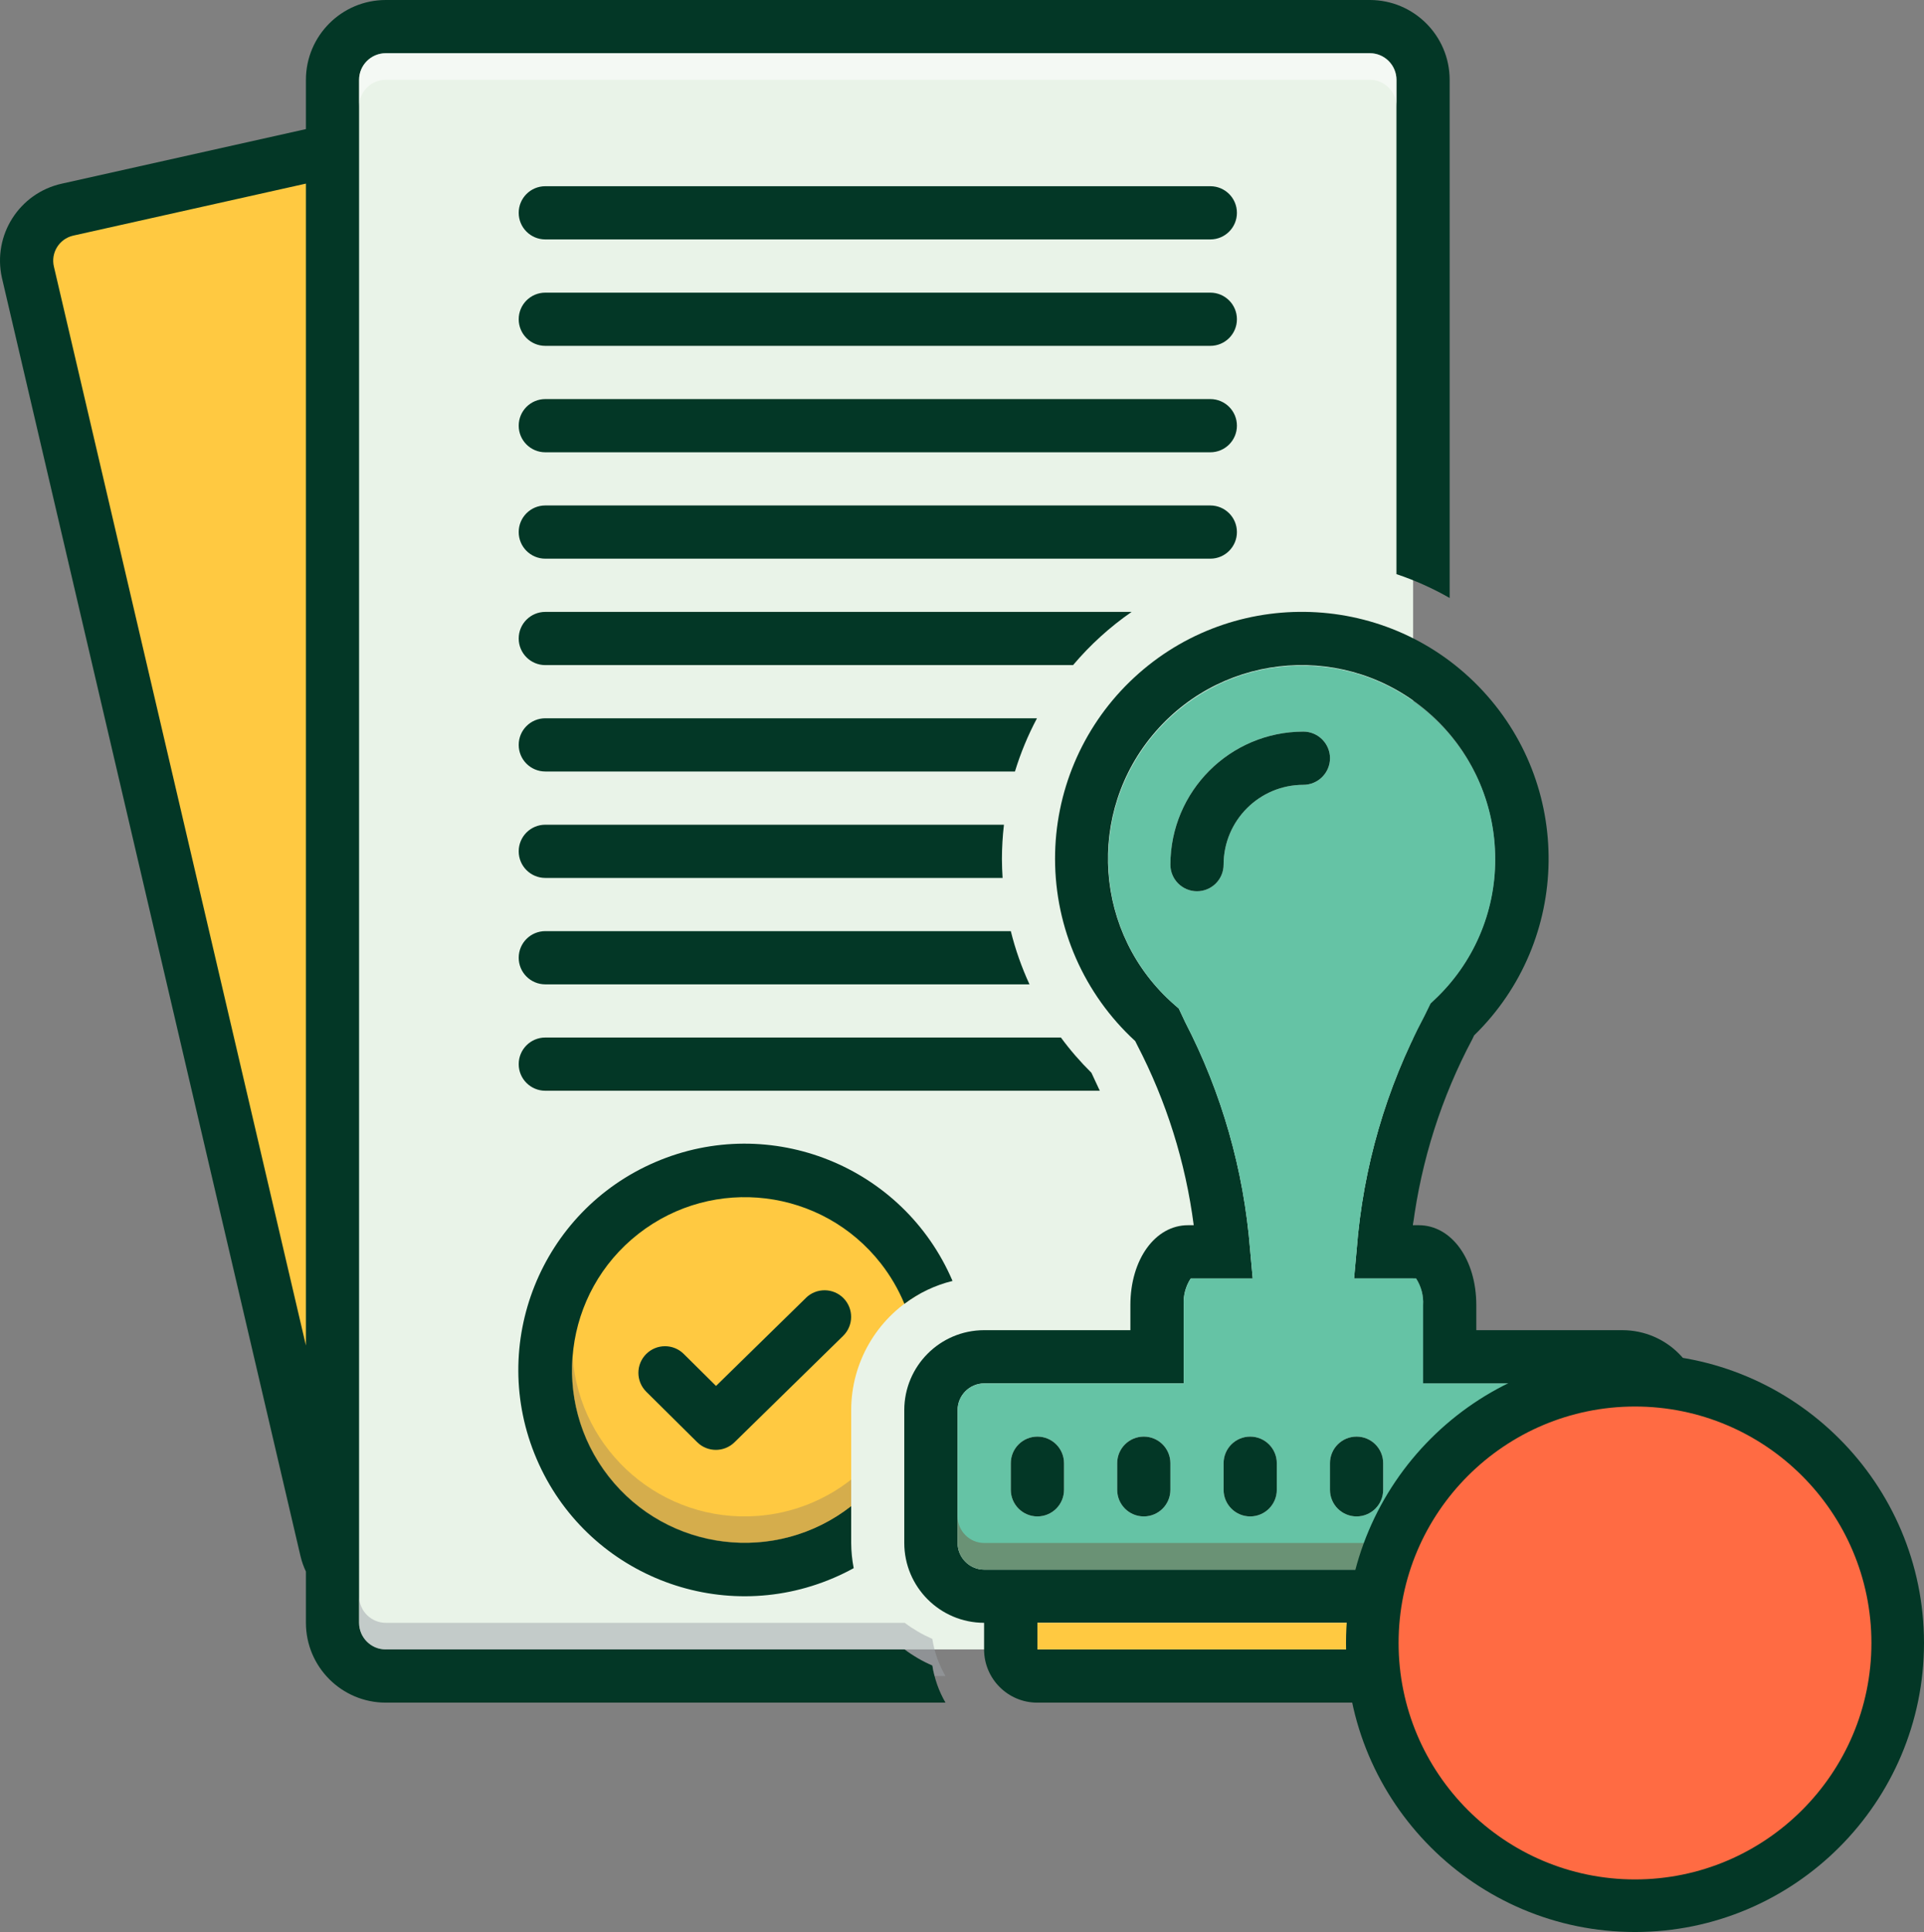 <?xml version="1.0" encoding="UTF-8"?>
<svg id="Layer_1" data-name="Layer 1" xmlns="http://www.w3.org/2000/svg" viewBox="0 0 459.24 461.08">
  <rect x="0" y="0" width="459.24" height="461.08" fill="#808080" stroke="none"/>
  <defs>
    <style>
      .cls-1 {
        fill: #65c3a5;
      }

      .cls-2 {
        fill: #ad9359;
      }

      .cls-2, .cls-3, .cls-4 {
        opacity: .5;
      }

      .cls-2, .cls-3, .cls-4, .cls-5 {
        isolation: isolate;
      }

      .cls-3 {
        fill: #9fa5aa;
      }

      .cls-6 {
        fill: #e9f3e8;
      }

      .cls-4 {
        fill: #fff;
      }

      .cls-7 {
        fill: #033726;
      }

      .cls-8 {
        fill: #ff6b43;
      }

      .cls-5 {
        fill: #72492d;
        opacity: .4;
      }

      .cls-9 {
        fill: #ffc941;
      }
    </style>
  </defs>
  <g>
    <path class="cls-6" d="M82.54,6.35h254.76v387.29H82.54V6.35Z"/>
    <path class="cls-9" d="M203.17,336.53c.01-11.31,6.03-21.75,15.81-27.44-9.08-23.66-35.62-35.49-59.28-26.42-23.66,9.08-35.49,35.62-26.42,59.28,9.08,23.66,35.62,35.49,59.28,26.42,3.78-1.45,7.34-3.39,10.61-5.77v-26.07Z"/>
    <path class="cls-9" d="M78.57,36.87L7.94,53.97v19.05l70.63,298.41V36.87Z"/>
    <path class="cls-7" d="M288.89,44.44h-158.73c-3.51,0-6.35,2.84-6.35,6.35s2.84,6.35,6.35,6.35h158.73c3.51,0,6.35-2.84,6.35-6.35s-2.84-6.35-6.35-6.35Z"/>
    <path class="cls-7" d="M288.89,69.84h-158.73c-3.51,0-6.35,2.84-6.35,6.35s2.84,6.35,6.35,6.35h158.73c3.51,0,6.35-2.84,6.35-6.35s-2.84-6.35-6.35-6.35Z"/>
    <path class="cls-7" d="M288.89,95.24h-158.73c-3.51,0-6.35,2.84-6.35,6.35s2.84,6.35,6.35,6.35h158.73c3.51,0,6.35-2.84,6.35-6.35s-2.84-6.35-6.35-6.35Z"/>
    <path class="cls-7" d="M295.24,126.98c0-3.51-2.84-6.35-6.35-6.35h-158.73c-3.51,0-6.35,2.84-6.35,6.35s2.84,6.35,6.35,6.35h158.73c3.51,0,6.35-2.84,6.35-6.35Z"/>
    <path class="cls-7" d="M192.38,309.74l-21.47,21.02-7.71-7.64c-2.49-2.47-6.51-2.45-8.98.04-2.47,2.49-2.45,6.51.04,8.98l12.15,12.04c2.46,2.44,6.43,2.45,8.91.02l25.94-25.4c2.5-2.46,2.53-6.48.08-8.98-2.45-2.49-6.46-2.53-8.96-.09Z"/>
    <path class="cls-7" d="M123.81,152.38c0,3.51,2.84,6.35,6.35,6.35h125.97c4.08-4.83,8.78-9.1,13.98-12.7h-139.95c-3.51,0-6.35,2.84-6.35,6.35Z"/>
    <path class="cls-7" d="M215.93,393.64h-123.87c-3.5,0-6.34-2.84-6.35-6.35V19.05c0-3.5,2.84-6.34,6.35-6.35h234.91c3.5,0,6.34,2.84,6.35,6.35v117.97c4.41,1.48,8.66,3.38,12.7,5.69V19.05c-.01-10.51-8.53-19.04-19.05-19.05H92.07c-10.51.01-19.04,8.53-19.05,19.05v11.76l-58.26,13.02C4.61,46.07-1.8,56.12.45,66.28c.02.08.04.17.06.25l71.22,304.87c.3,1.26.74,2.49,1.29,3.66v12.23c.01,10.51,8.53,19.04,19.05,19.05h133.61c-1.59-2.73-2.65-5.74-3.13-8.87-2.35-1.01-4.57-2.29-6.61-3.83ZM12.87,63.64c-.79-3.29,1.24-6.6,4.53-7.39.04-.01.09-.02.13-.03l55.49-12.4v277.29L12.87,63.64Z"/>
    <path class="cls-7" d="M387.3,317.45h-34.92v-5.97c0-10.89-5.9-19.08-13.75-19.08h-1.37c2.02-15.52,6.81-30.56,14.16-44.38l.44-.92c23.29-22.71,23.76-60.01,1.05-83.3-22.71-23.29-60.01-23.76-83.3-1.05-11.39,11.11-17.8,26.34-17.78,42.25.02,16.53,6.96,32.29,19.14,43.46l.44.89c6.99,13.45,11.57,28.02,13.52,43.05h-1.37c-7.84,0-13.75,8.19-13.75,19.08v5.97h-34.92c-10.52.02-19.04,8.56-19.05,19.08v31.68c0,10.52,8.52,19.06,19.05,19.08v6.35c0,7.01,5.68,12.7,12.69,12.7h126.99c7.01,0,12.7-5.68,12.7-12.69h0v-6.36c10.52-.02,19.04-8.56,19.05-19.08v-31.68c0-10.52-8.52-19.06-19.05-19.08ZM374.6,393.64h-126.98v-6.35h126.98v6.35ZM393.65,368.21c0,3.51-2.84,6.37-6.35,6.38h-152.38c-3.51-.01-6.35-2.87-6.35-6.38v-31.68c0-3.51,2.84-6.37,6.35-6.38h47.62v-18.67c-.14-2.25.45-4.49,1.68-6.38h14.79l-.63-6.95c-1.5-18.92-6.77-37.36-15.49-54.22l-1.52-3.24-1.02-.89c-19.26-16.75-21.29-45.94-4.54-65.19,16.75-19.26,45.94-21.29,65.19-4.54,10.11,8.79,15.9,21.54,15.88,34.94.04,12.77-5.25,24.98-14.6,33.68l-.83.79-1.46,2.98c-9.16,17.25-14.66,36.21-16.16,55.68l-.63,6.95h14.79c1.23,1.89,1.82,4.13,1.68,6.38v18.67h47.62c3.51.01,6.35,2.87,6.35,6.38v31.68Z"/>
    <path class="cls-9" d="M247.62,387.29h126.98v6.35h-126.98v-6.35Z"/>
    <path class="cls-1" d="M387.3,330.15h-47.62v-18.67c.14-2.25-.45-4.49-1.68-6.38h-14.79l.63-6.95c1.5-19.47,7-38.43,16.16-55.68l1.46-2.98.83-.79c9.35-8.7,14.65-20.91,14.6-33.68,0-25.5-20.68-46.17-46.18-46.17-25.5,0-46.17,20.68-46.17,46.18,0,13.33,5.77,26.01,15.81,34.78l1.02.89,1.52,3.24c8.72,16.86,13.99,35.3,15.49,54.22l.63,6.95h-14.79c-1.23,1.89-1.82,4.13-1.68,6.38v18.67h-47.62c-3.51.01-6.35,2.87-6.35,6.38v31.68c0,3.51,2.84,6.37,6.35,6.38h152.38c3.51-.01,6.35-2.87,6.35-6.38v-31.68c0-3.51-2.84-6.37-6.35-6.38h0ZM253.97,355.55c0,3.51-2.84,6.35-6.35,6.35s-6.35-2.84-6.35-6.35v-6.35c0-3.51,2.84-6.35,6.35-6.35s6.35,2.84,6.35,6.35v6.35ZM279.36,355.55c0,3.51-2.84,6.35-6.35,6.35s-6.35-2.84-6.35-6.35v-6.35c0-3.51,2.84-6.35,6.35-6.35s6.35,2.84,6.35,6.35v6.35ZM304.76,355.55c0,3.51-2.84,6.35-6.35,6.35s-6.35-2.84-6.35-6.35v-6.35c0-3.51,2.84-6.35,6.35-6.35s6.35,2.84,6.35,6.35v6.35ZM311.11,187.3c-10.52,0-19.04,8.53-19.05,19.05,0,3.51-2.84,6.35-6.35,6.35s-6.35-2.84-6.35-6.35c.03-17.52,14.22-31.72,31.75-31.75,3.51,0,6.35,2.84,6.35,6.35s-2.84,6.35-6.35,6.35ZM330.15,355.55c0,3.51-2.84,6.35-6.35,6.35s-6.35-2.84-6.35-6.35v-6.35c0-3.51,2.84-6.35,6.35-6.35s6.35,2.84,6.35,6.35v6.35ZM355.55,355.55c0,3.51-2.84,6.35-6.35,6.35s-6.35-2.84-6.35-6.35v-6.35c0-3.51,2.84-6.35,6.35-6.35s6.35,2.84,6.35,6.35v6.35ZM380.95,355.55c0,3.51-2.84,6.35-6.35,6.35s-6.35-2.84-6.35-6.35v-6.35c0-3.51,2.84-6.35,6.35-6.35s6.35,2.84,6.35,6.35v6.35Z"/>
    <g>
      <path class="cls-7" d="M253.97,349.2v6.35c0,3.51-2.84,6.35-6.35,6.35s-6.35-2.84-6.35-6.35v-6.35c0-3.51,2.84-6.35,6.35-6.35s6.35,2.84,6.35,6.35Z"/>
      <path class="cls-7" d="M279.36,349.2v6.35c0,3.51-2.84,6.35-6.35,6.35s-6.35-2.84-6.35-6.35v-6.35c0-3.51,2.84-6.35,6.35-6.35s6.35,2.84,6.35,6.35Z"/>
      <path class="cls-7" d="M304.76,349.2v6.35c0,3.51-2.84,6.35-6.35,6.35s-6.35-2.84-6.35-6.35v-6.35c0-3.51,2.84-6.35,6.35-6.35s6.35,2.84,6.35,6.35Z"/>
      <path class="cls-7" d="M330.15,349.2v6.35c0,3.51-2.84,6.35-6.35,6.35s-6.35-2.84-6.35-6.35v-6.35c0-3.51,2.84-6.35,6.35-6.35s6.35,2.84,6.35,6.35Z"/>
      <path class="cls-7" d="M355.55,349.2v6.35c0,3.51-2.84,6.35-6.35,6.35s-6.35-2.84-6.35-6.35v-6.35c0-3.51,2.84-6.35,6.35-6.35s6.35,2.84,6.35,6.35Z"/>
      <path class="cls-7" d="M380.95,349.2v6.35c0,3.51-2.84,6.35-6.35,6.35s-6.35-2.84-6.35-6.35v-6.35c0-3.51,2.84-6.35,6.35-6.35s6.35,2.84,6.35,6.35Z"/>
      <path class="cls-7" d="M247.52,171.42h-117.36c-3.51,0-6.35,2.84-6.35,6.35s2.84,6.35,6.35,6.35h112.1c1.34-4.39,3.1-8.64,5.26-12.7Z"/>
      <path class="cls-7" d="M239.63,196.82h-109.47c-3.51,0-6.35,2.84-6.35,6.35s2.84,6.35,6.35,6.35h109.15c-.09-1.5-.16-3-.16-4.51,0-2.74.17-5.47.48-8.19Z"/>
      <path class="cls-7" d="M130.16,222.22c-3.51,0-6.35,2.84-6.35,6.35s2.84,6.35,6.35,6.35h115.57c-1.88-4.08-3.38-8.33-4.46-12.7h-111.11Z"/>
      <path class="cls-7" d="M130.16,247.61c-3.51,0-6.35,2.84-6.35,6.35s2.84,6.35,6.35,6.35h132.35c-.66-1.44-1.33-2.86-2-4.29-2.64-2.61-5.08-5.42-7.28-8.41h-123.07Z"/>
      <path class="cls-7" d="M215.88,311.16c3.42-2.58,7.32-4.44,11.48-5.46-11.73-27.41-43.47-40.13-70.88-28.39-27.41,11.73-40.13,43.47-28.39,70.88,11.73,27.41,43.47,40.13,70.88,28.39,1.64-.7,3.24-1.48,4.8-2.34-.39-1.99-.59-4.01-.6-6.03v-8.78c-17.95,14.02-43.86,10.84-57.88-7.1-14.02-17.95-10.84-43.86,7.1-57.88,17.95-14.02,43.86-10.84,57.88,7.1,2.29,2.94,4.18,6.17,5.6,9.61Z"/>
      <path class="cls-7" d="M317.46,180.95c-.01,3.5-2.85,6.34-6.35,6.35-10.52,0-19.04,8.53-19.05,19.05,0,3.51-2.84,6.35-6.35,6.35s-6.35-2.84-6.35-6.35c.03-17.52,14.22-31.72,31.75-31.75,3.5.01,6.34,2.85,6.35,6.35Z"/>
    </g>
    <path class="cls-3" d="M225.68,399.99h-2.6c-.24-.82-.42-1.66-.54-2.51-2.34-1.02-4.56-2.31-6.6-3.84h-123.87c-3.5-.01-6.34-2.85-6.35-6.35v-6.35c.01,3.5,2.85,6.34,6.35,6.35h123.87c2.04,1.53,4.26,2.82,6.6,3.84.48,3.12,1.55,6.13,3.14,8.86Z"/>
    <path class="cls-4" d="M333.33,19.05v6.35c-.01-3.5-2.85-6.34-6.35-6.35H92.07c-3.5.01-6.34,2.85-6.35,6.35v-6.35c.01-3.5,2.85-6.34,6.35-6.35h234.91c3.5.01,6.34,2.85,6.35,6.35Z"/>
    <path class="cls-5" d="M393.65,361.86v6.35c0,3.51-2.84,6.37-6.35,6.38h-152.38c-3.51-.01-6.35-2.87-6.35-6.38v-6.35c0,3.51,2.84,6.37,6.35,6.38h152.38c3.51-.01,6.35-2.87,6.35-6.38Z"/>
    <path class="cls-2" d="M203.17,353.1v6.35c-17.91,14.05-43.82,10.93-57.87-6.98-5.71-7.27-8.8-16.25-8.79-25.5-.01-1.06.04-2.12.16-3.17,1.71,22.68,21.48,39.69,44.16,37.98,8.14-.61,15.92-3.63,22.34-8.68Z"/>
  </g>
  <g>
    <circle class="cls-8" cx="390.26" cy="392.1" r="62.7"/>
    <path class="cls-7" d="M390.26,461.08c-38.03,0-68.98-30.94-68.98-68.98s30.94-68.98,68.98-68.98,68.98,30.94,68.98,68.98-30.94,68.98-68.98,68.98ZM390.26,335.67c-31.12,0-56.43,25.31-56.43,56.43s25.32,56.43,56.43,56.43,56.43-25.31,56.43-56.43-25.32-56.43-56.43-56.43Z"/>
  </g>
</svg>